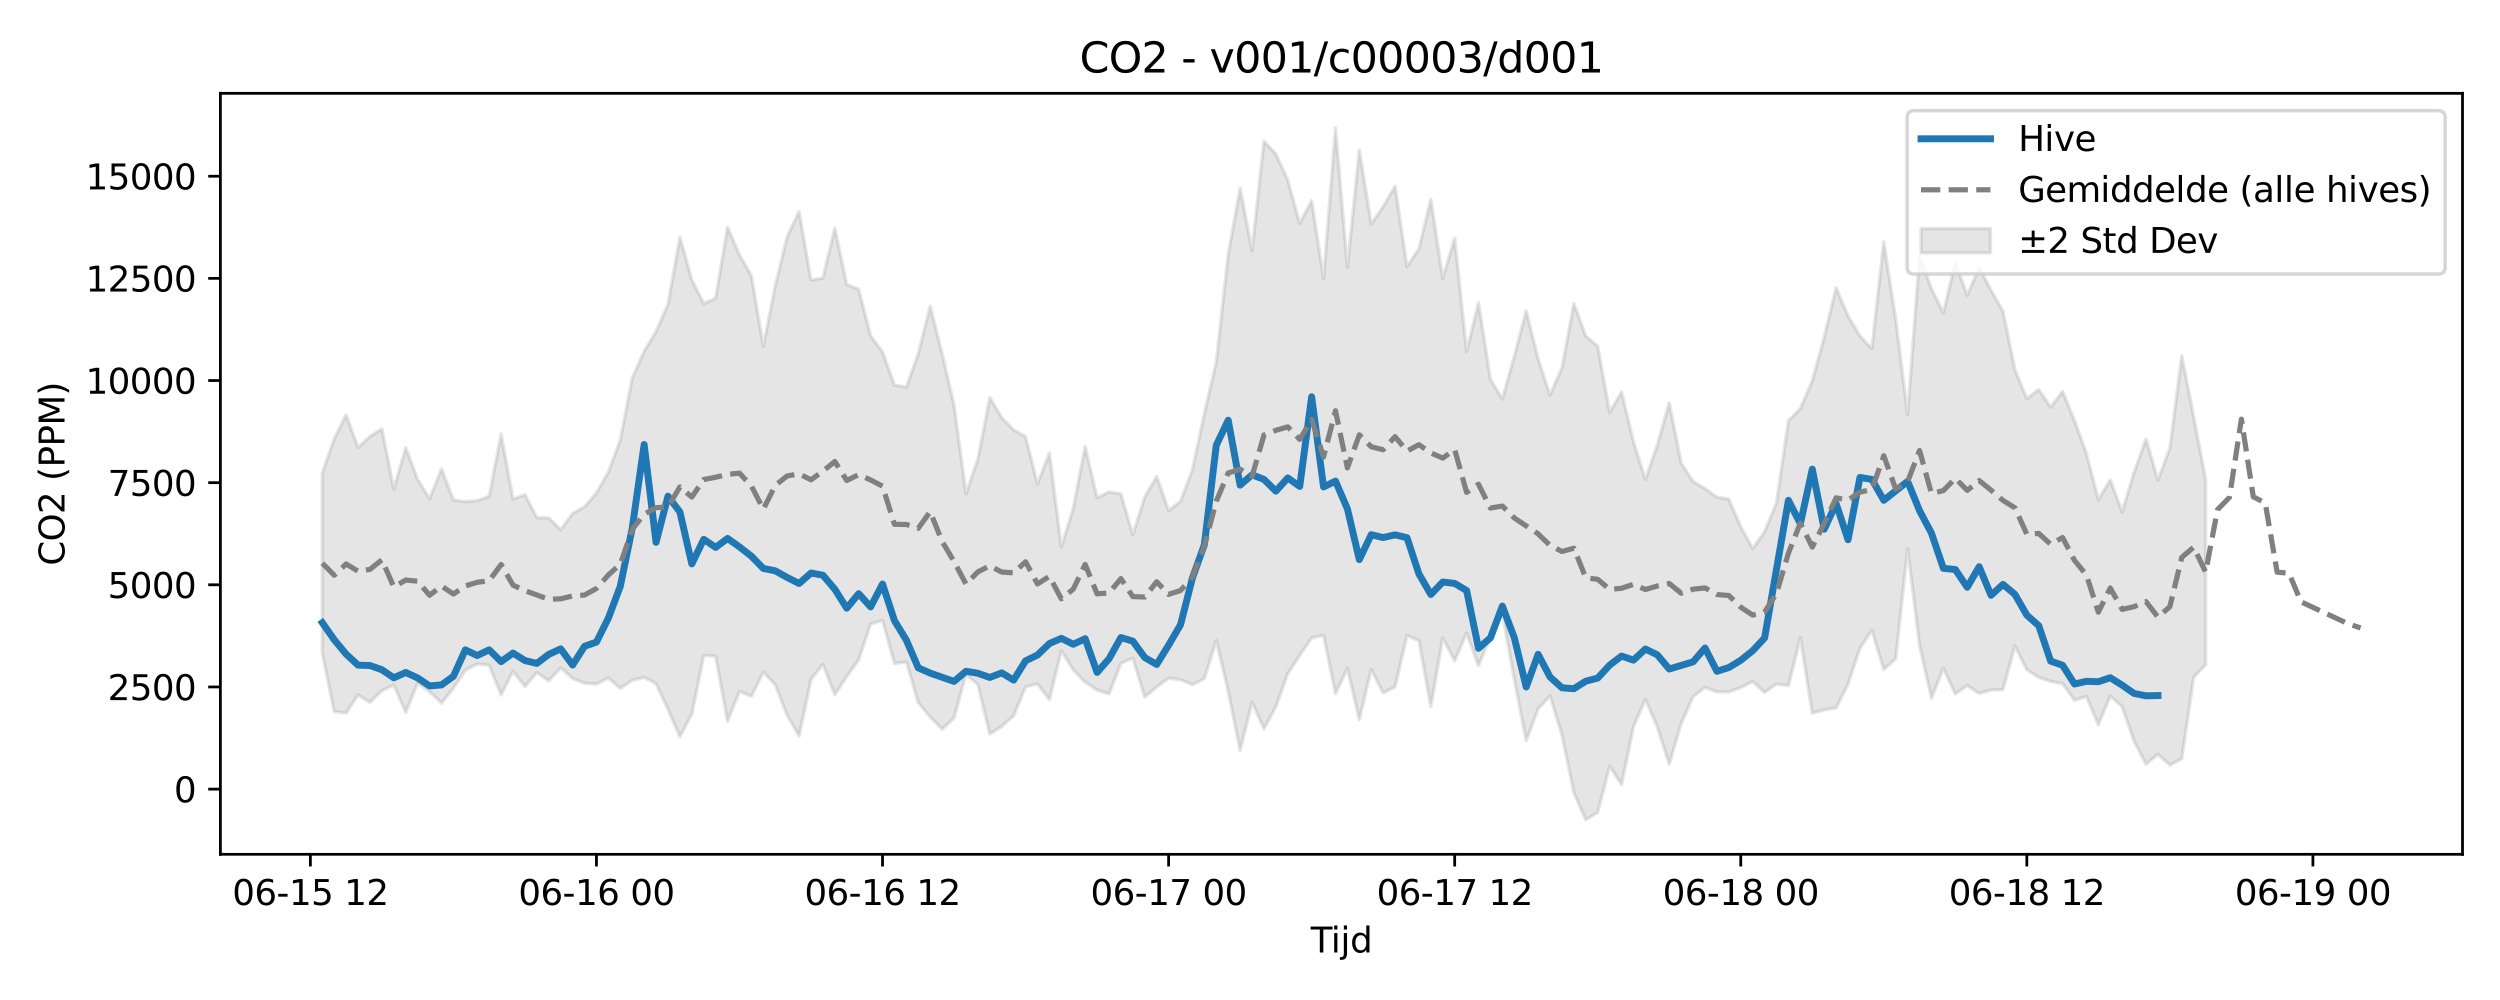 <?xml version="1.0" encoding="utf-8" standalone="no"?>
<!DOCTYPE svg PUBLIC "-//W3C//DTD SVG 1.1//EN"
  "http://www.w3.org/Graphics/SVG/1.1/DTD/svg11.dtd">
<svg xmlns:xlink="http://www.w3.org/1999/xlink" width="720pt" height="288pt" viewBox="0 0 720 288" xmlns="http://www.w3.org/2000/svg" version="1.1">
 <defs>
  <style type="text/css">*{stroke-linejoin: round; stroke-linecap: butt}</style>
 </defs>
 <g id="figure_1">
  <g id="patch_1">
   <path d="M 0 288 
L 720 288 
L 720 0 
L 0 0 
z
" style="fill: #ffffff"/>
  </g>
  <g id="axes_1">
   <g id="patch_2">
    <path d="M 63.47 246.04 
L 709.2 246.04 
L 709.2 26.88 
L 63.47 26.88 
z
" style="fill: #ffffff"/>
   </g>
   <g id="FillBetweenPolyCollection_1">
    <defs>
     <path id="m14654b1c32" d="M 92.821 -151.718 
L 92.821 -99.888 
L 96.254 -83.065 
L 99.687 -82.637 
L 103.12 -87.908 
L 106.553 -85.699 
L 109.986 -89.09 
L 113.419 -90.741 
L 116.852 -82.831 
L 120.285 -91.264 
L 123.718 -88.813 
L 127.15 -85.507 
L 130.583 -89.812 
L 134.016 -94.982 
L 137.449 -96.773 
L 140.882 -96.433 
L 144.315 -87.86 
L 147.748 -94.683 
L 151.181 -90.273 
L 154.614 -94.298 
L 158.047 -91.931 
L 161.48 -95.653 
L 164.912 -92.588 
L 168.345 -91.252 
L 171.778 -90.974 
L 175.211 -92.769 
L 178.644 -89.728 
L 182.077 -92.045 
L 185.51 -92.929 
L 188.943 -91.09 
L 192.376 -83.692 
L 195.809 -75.841 
L 199.242 -82.294 
L 202.674 -99.248 
L 206.107 -98.986 
L 209.54 -80.231 
L 212.973 -88.872 
L 216.406 -87.487 
L 219.839 -94.462 
L 223.272 -90.772 
L 226.705 -82.03 
L 230.138 -75.996 
L 233.571 -92.294 
L 237.004 -96.679 
L 240.436 -87.904 
L 243.869 -93.193 
L 247.302 -97.949 
L 250.735 -108.26 
L 254.168 -109.33 
L 257.601 -96.907 
L 261.034 -97.364 
L 264.467 -85.61 
L 267.9 -81.491 
L 271.333 -78.003 
L 274.765 -81.235 
L 278.198 -93.748 
L 281.631 -90.847 
L 285.064 -76.599 
L 288.497 -78.797 
L 291.93 -81.87 
L 295.363 -90.186 
L 298.796 -91.031 
L 302.229 -86.523 
L 305.662 -100.596 
L 309.095 -95.082 
L 312.527 -91.533 
L 315.96 -89.292 
L 319.393 -88.133 
L 322.826 -96.958 
L 326.259 -98.433 
L 329.692 -87.259 
L 333.125 -90.128 
L 336.558 -92.692 
L 339.991 -92.237 
L 343.424 -90.806 
L 346.857 -92.559 
L 350.289 -103.541 
L 353.722 -88.955 
L 357.155 -71.867 
L 360.588 -85.789 
L 364.021 -78.111 
L 367.454 -84.49 
L 370.887 -94.019 
L 374.32 -99.255 
L 377.753 -104.278 
L 381.186 -105.033 
L 384.619 -88.251 
L 388.051 -95.478 
L 391.484 -80.747 
L 394.917 -95.173 
L 398.35 -88.453 
L 401.783 -90.165 
L 405.216 -104.948 
L 408.649 -103.538 
L 412.082 -84.512 
L 415.515 -104.287 
L 418.948 -97.677 
L 422.381 -105.677 
L 425.813 -96.287 
L 429.246 -104.602 
L 432.679 -111.441 
L 436.112 -92.36 
L 439.545 -74.701 
L 442.978 -83.842 
L 446.411 -87.638 
L 449.844 -76.311 
L 453.277 -59.678 
L 456.71 -51.922 
L 460.143 -54.014 
L 463.575 -67.315 
L 467.008 -62.048 
L 470.441 -78.7 
L 473.874 -86.515 
L 477.307 -78.659 
L 480.74 -67.883 
L 484.173 -79.615 
L 487.606 -87.335 
L 491.039 -90.056 
L 494.472 -88.754 
L 497.905 -88.716 
L 501.337 -89.971 
L 504.77 -91.707 
L 508.203 -88.581 
L 511.636 -90.988 
L 515.069 -90.531 
L 518.502 -104.397 
L 521.935 -82.585 
L 525.368 -83.553 
L 528.801 -84.113 
L 532.234 -90.934 
L 535.666 -101.319 
L 539.099 -106.487 
L 542.532 -95.16 
L 545.965 -98.272 
L 549.398 -129.984 
L 552.831 -102.164 
L 556.264 -86.874 
L 559.697 -95.538 
L 563.13 -88.109 
L 566.563 -90.588 
L 569.996 -88.28 
L 573.428 -89.252 
L 576.861 -89.404 
L 580.294 -101.974 
L 583.727 -95.098 
L 587.16 -92.926 
L 590.593 -91.738 
L 594.026 -91.147 
L 597.459 -86.308 
L 600.892 -87.435 
L 604.325 -79.264 
L 607.758 -87.505 
L 611.19 -84.459 
L 614.623 -74.521 
L 618.056 -67.916 
L 621.489 -70.784 
L 624.922 -67.639 
L 628.355 -69.461 
L 631.788 -92.941 
L 635.221 -96.496 
L 635.221 -149.941 
L 635.221 -149.941 
L 631.788 -167.905 
L 628.355 -185.513 
L 624.922 -158.944 
L 621.489 -149.718 
L 618.056 -161.545 
L 614.623 -152.038 
L 611.19 -140.546 
L 607.758 -149.785 
L 604.325 -144.102 
L 600.892 -157.367 
L 597.459 -166.883 
L 594.026 -175.236 
L 590.593 -170.736 
L 587.16 -175.809 
L 583.727 -173.223 
L 580.294 -181.519 
L 576.861 -198.357 
L 573.428 -204.398 
L 569.996 -210.926 
L 566.563 -202.947 
L 563.13 -212.403 
L 559.697 -197.886 
L 556.264 -204.842 
L 552.831 -214.327 
L 549.398 -168.585 
L 545.965 -196.016 
L 542.532 -218.324 
L 539.099 -187.603 
L 535.666 -191.214 
L 532.234 -196.988 
L 528.801 -205.133 
L 525.368 -190.911 
L 521.935 -178.279 
L 518.502 -170.317 
L 515.069 -166.841 
L 511.636 -143.215 
L 508.203 -134.862 
L 504.77 -130.009 
L 501.337 -136.282 
L 497.905 -144.255 
L 494.472 -144.804 
L 491.039 -147.289 
L 487.606 -149.307 
L 484.173 -154.703 
L 480.74 -172.025 
L 477.307 -159.82 
L 473.874 -149.925 
L 470.441 -160.752 
L 467.008 -175.108 
L 463.575 -169.208 
L 460.143 -188.282 
L 456.71 -191.238 
L 453.277 -200.551 
L 449.844 -182.044 
L 446.411 -174.21 
L 442.978 -184.656 
L 439.545 -198.454 
L 436.112 -185.296 
L 432.679 -173.066 
L 429.246 -178.763 
L 425.813 -200.795 
L 422.381 -186.725 
L 418.948 -219.378 
L 415.515 -207.84 
L 412.082 -230.607 
L 408.649 -216.335 
L 405.216 -211.21 
L 401.783 -234.317 
L 398.35 -228.5 
L 394.917 -223.492 
L 391.484 -244.797 
L 388.051 -211.033 
L 384.619 -251.158 
L 381.186 -207.778 
L 377.753 -230.217 
L 374.32 -223.653 
L 370.887 -236.111 
L 367.454 -243.661 
L 364.021 -247.303 
L 360.588 -215.784 
L 357.155 -233.848 
L 353.722 -214.588 
L 350.289 -183.722 
L 346.857 -168.912 
L 343.424 -152.733 
L 339.991 -143.623 
L 336.558 -140.958 
L 333.125 -150.794 
L 329.692 -144.875 
L 326.259 -133.903 
L 322.826 -145.765 
L 319.393 -146.338 
L 315.96 -144.653 
L 312.527 -159.348 
L 309.095 -141.578 
L 305.662 -130.476 
L 302.229 -157.502 
L 298.796 -148.621 
L 295.363 -162.206 
L 291.93 -164.168 
L 288.497 -167.701 
L 285.064 -173.534 
L 281.631 -155.752 
L 278.198 -145.822 
L 274.765 -171.355 
L 271.333 -186.111 
L 267.9 -199.82 
L 264.467 -186.107 
L 261.034 -176.524 
L 257.601 -177.094 
L 254.168 -186.645 
L 250.735 -191.283 
L 247.302 -204.688 
L 243.869 -206.029 
L 240.436 -222.277 
L 237.004 -207.944 
L 233.571 -207.343 
L 230.138 -227.054 
L 226.705 -219.834 
L 223.272 -205.634 
L 219.839 -188.245 
L 216.406 -208.559 
L 212.973 -214.603 
L 209.54 -222.528 
L 206.107 -202.128 
L 202.674 -200.543 
L 199.242 -207.406 
L 195.809 -219.694 
L 192.376 -200.307 
L 188.943 -192.493 
L 185.51 -186.859 
L 182.077 -179.071 
L 178.644 -161.275 
L 175.211 -152.058 
L 171.778 -146.067 
L 168.345 -142.004 
L 164.912 -140.145 
L 161.48 -135.444 
L 158.047 -138.837 
L 154.614 -138.908 
L 151.181 -145.512 
L 147.748 -144.286 
L 144.315 -162.984 
L 140.882 -145.031 
L 137.449 -143.834 
L 134.016 -143.523 
L 130.583 -144.022 
L 127.15 -152.952 
L 123.718 -144.289 
L 120.285 -149.964 
L 116.852 -159.065 
L 113.419 -147.157 
L 109.986 -164.458 
L 106.553 -162.324 
L 103.12 -159.066 
L 99.687 -168.515 
L 96.254 -161.606 
L 92.821 -151.718 
z
" style="stroke: #808080; stroke-opacity: 0.2"/>
    </defs>
    <g clip-path="url(#p963bcc4179)">
     <use xlink:href="#m14654b1c32" x="0" y="288" style="fill: #808080; fill-opacity: 0.2; stroke: #808080; stroke-opacity: 0.2"/>
    </g>
   </g>
   <g id="matplotlib.axis_1">
    <g id="xtick_1">
     <g id="line2d_1">
      <defs>
       <path id="m2a17b79451" d="M 0 0 
L 0 3.5 
" style="stroke: #000000; stroke-width: 0.8"/>
      </defs>
      <g>
       <use xlink:href="#m2a17b79451" x="89.388" y="246.04" style="stroke: #000000; stroke-width: 0.8"/>
      </g>
     </g>
     <g id="text_1">
      <!-- 06-15 12 -->
      <g transform="translate(66.908 260.638) scale(0.1 -0.1)">
       <defs>
        <path id="DejaVuSans-30" d="M 2034 4250 
Q 1547 4250 1301 3770 
Q 1056 3291 1056 2328 
Q 1056 1369 1301 889 
Q 1547 409 2034 409 
Q 2525 409 2770 889 
Q 3016 1369 3016 2328 
Q 3016 3291 2770 3770 
Q 2525 4250 2034 4250 
z
M 2034 4750 
Q 2819 4750 3233 4129 
Q 3647 3509 3647 2328 
Q 3647 1150 3233 529 
Q 2819 -91 2034 -91 
Q 1250 -91 836 529 
Q 422 1150 422 2328 
Q 422 3509 836 4129 
Q 1250 4750 2034 4750 
z
" transform="scale(0.016)"/>
        <path id="DejaVuSans-36" d="M 2113 2584 
Q 1688 2584 1439 2293 
Q 1191 2003 1191 1497 
Q 1191 994 1439 701 
Q 1688 409 2113 409 
Q 2538 409 2786 701 
Q 3034 994 3034 1497 
Q 3034 2003 2786 2293 
Q 2538 2584 2113 2584 
z
M 3366 4563 
L 3366 3988 
Q 3128 4100 2886 4159 
Q 2644 4219 2406 4219 
Q 1781 4219 1451 3797 
Q 1122 3375 1075 2522 
Q 1259 2794 1537 2939 
Q 1816 3084 2150 3084 
Q 2853 3084 3261 2657 
Q 3669 2231 3669 1497 
Q 3669 778 3244 343 
Q 2819 -91 2113 -91 
Q 1303 -91 875 529 
Q 447 1150 447 2328 
Q 447 3434 972 4092 
Q 1497 4750 2381 4750 
Q 2619 4750 2861 4703 
Q 3103 4656 3366 4563 
z
" transform="scale(0.016)"/>
        <path id="DejaVuSans-2d" d="M 313 2009 
L 1997 2009 
L 1997 1497 
L 313 1497 
L 313 2009 
z
" transform="scale(0.016)"/>
        <path id="DejaVuSans-31" d="M 794 531 
L 1825 531 
L 1825 4091 
L 703 3866 
L 703 4441 
L 1819 4666 
L 2450 4666 
L 2450 531 
L 3481 531 
L 3481 0 
L 794 0 
L 794 531 
z
" transform="scale(0.016)"/>
        <path id="DejaVuSans-35" d="M 691 4666 
L 3169 4666 
L 3169 4134 
L 1269 4134 
L 1269 2991 
Q 1406 3038 1543 3061 
Q 1681 3084 1819 3084 
Q 2600 3084 3056 2656 
Q 3513 2228 3513 1497 
Q 3513 744 3044 326 
Q 2575 -91 1722 -91 
Q 1428 -91 1123 -41 
Q 819 9 494 109 
L 494 744 
Q 775 591 1075 516 
Q 1375 441 1709 441 
Q 2250 441 2565 725 
Q 2881 1009 2881 1497 
Q 2881 1984 2565 2268 
Q 2250 2553 1709 2553 
Q 1456 2553 1204 2497 
Q 953 2441 691 2322 
L 691 4666 
z
" transform="scale(0.016)"/>
        <path id="DejaVuSans-20" transform="scale(0.016)"/>
        <path id="DejaVuSans-32" d="M 1228 531 
L 3431 531 
L 3431 0 
L 469 0 
L 469 531 
Q 828 903 1448 1529 
Q 2069 2156 2228 2338 
Q 2531 2678 2651 2914 
Q 2772 3150 2772 3378 
Q 2772 3750 2511 3984 
Q 2250 4219 1831 4219 
Q 1534 4219 1204 4116 
Q 875 4013 500 3803 
L 500 4441 
Q 881 4594 1212 4672 
Q 1544 4750 1819 4750 
Q 2544 4750 2975 4387 
Q 3406 4025 3406 3419 
Q 3406 3131 3298 2873 
Q 3191 2616 2906 2266 
Q 2828 2175 2409 1742 
Q 1991 1309 1228 531 
z
" transform="scale(0.016)"/>
       </defs>
       <use xlink:href="#DejaVuSans-30"/>
       <use xlink:href="#DejaVuSans-36" transform="translate(63.623 0)"/>
       <use xlink:href="#DejaVuSans-2d" transform="translate(127.246 0)"/>
       <use xlink:href="#DejaVuSans-31" transform="translate(163.33 0)"/>
       <use xlink:href="#DejaVuSans-35" transform="translate(226.953 0)"/>
       <use xlink:href="#DejaVuSans-20" transform="translate(290.576 0)"/>
       <use xlink:href="#DejaVuSans-31" transform="translate(322.363 0)"/>
       <use xlink:href="#DejaVuSans-32" transform="translate(385.986 0)"/>
      </g>
     </g>
    </g>
    <g id="xtick_2">
     <g id="line2d_2">
      <g>
       <use xlink:href="#m2a17b79451" x="171.778" y="246.04" style="stroke: #000000; stroke-width: 0.8"/>
      </g>
     </g>
     <g id="text_2">
      <!-- 06-16 00 -->
      <g transform="translate(149.298 260.638) scale(0.1 -0.1)">
       <use xlink:href="#DejaVuSans-30"/>
       <use xlink:href="#DejaVuSans-36" transform="translate(63.623 0)"/>
       <use xlink:href="#DejaVuSans-2d" transform="translate(127.246 0)"/>
       <use xlink:href="#DejaVuSans-31" transform="translate(163.33 0)"/>
       <use xlink:href="#DejaVuSans-36" transform="translate(226.953 0)"/>
       <use xlink:href="#DejaVuSans-20" transform="translate(290.576 0)"/>
       <use xlink:href="#DejaVuSans-30" transform="translate(322.363 0)"/>
       <use xlink:href="#DejaVuSans-30" transform="translate(385.986 0)"/>
      </g>
     </g>
    </g>
    <g id="xtick_3">
     <g id="line2d_3">
      <g>
       <use xlink:href="#m2a17b79451" x="254.168" y="246.04" style="stroke: #000000; stroke-width: 0.8"/>
      </g>
     </g>
     <g id="text_3">
      <!-- 06-16 12 -->
      <g transform="translate(231.688 260.638) scale(0.1 -0.1)">
       <use xlink:href="#DejaVuSans-30"/>
       <use xlink:href="#DejaVuSans-36" transform="translate(63.623 0)"/>
       <use xlink:href="#DejaVuSans-2d" transform="translate(127.246 0)"/>
       <use xlink:href="#DejaVuSans-31" transform="translate(163.33 0)"/>
       <use xlink:href="#DejaVuSans-36" transform="translate(226.953 0)"/>
       <use xlink:href="#DejaVuSans-20" transform="translate(290.576 0)"/>
       <use xlink:href="#DejaVuSans-31" transform="translate(322.363 0)"/>
       <use xlink:href="#DejaVuSans-32" transform="translate(385.986 0)"/>
      </g>
     </g>
    </g>
    <g id="xtick_4">
     <g id="line2d_4">
      <g>
       <use xlink:href="#m2a17b79451" x="336.558" y="246.04" style="stroke: #000000; stroke-width: 0.8"/>
      </g>
     </g>
     <g id="text_4">
      <!-- 06-17 00 -->
      <g transform="translate(314.077 260.638) scale(0.1 -0.1)">
       <defs>
        <path id="DejaVuSans-37" d="M 525 4666 
L 3525 4666 
L 3525 4397 
L 1831 0 
L 1172 0 
L 2766 4134 
L 525 4134 
L 525 4666 
z
" transform="scale(0.016)"/>
       </defs>
       <use xlink:href="#DejaVuSans-30"/>
       <use xlink:href="#DejaVuSans-36" transform="translate(63.623 0)"/>
       <use xlink:href="#DejaVuSans-2d" transform="translate(127.246 0)"/>
       <use xlink:href="#DejaVuSans-31" transform="translate(163.33 0)"/>
       <use xlink:href="#DejaVuSans-37" transform="translate(226.953 0)"/>
       <use xlink:href="#DejaVuSans-20" transform="translate(290.576 0)"/>
       <use xlink:href="#DejaVuSans-30" transform="translate(322.363 0)"/>
       <use xlink:href="#DejaVuSans-30" transform="translate(385.986 0)"/>
      </g>
     </g>
    </g>
    <g id="xtick_5">
     <g id="line2d_5">
      <g>
       <use xlink:href="#m2a17b79451" x="418.948" y="246.04" style="stroke: #000000; stroke-width: 0.8"/>
      </g>
     </g>
     <g id="text_5">
      <!-- 06-17 12 -->
      <g transform="translate(396.467 260.638) scale(0.1 -0.1)">
       <use xlink:href="#DejaVuSans-30"/>
       <use xlink:href="#DejaVuSans-36" transform="translate(63.623 0)"/>
       <use xlink:href="#DejaVuSans-2d" transform="translate(127.246 0)"/>
       <use xlink:href="#DejaVuSans-31" transform="translate(163.33 0)"/>
       <use xlink:href="#DejaVuSans-37" transform="translate(226.953 0)"/>
       <use xlink:href="#DejaVuSans-20" transform="translate(290.576 0)"/>
       <use xlink:href="#DejaVuSans-31" transform="translate(322.363 0)"/>
       <use xlink:href="#DejaVuSans-32" transform="translate(385.986 0)"/>
      </g>
     </g>
    </g>
    <g id="xtick_6">
     <g id="line2d_6">
      <g>
       <use xlink:href="#m2a17b79451" x="501.337" y="246.04" style="stroke: #000000; stroke-width: 0.8"/>
      </g>
     </g>
     <g id="text_6">
      <!-- 06-18 00 -->
      <g transform="translate(478.857 260.638) scale(0.1 -0.1)">
       <defs>
        <path id="DejaVuSans-38" d="M 2034 2216 
Q 1584 2216 1326 1975 
Q 1069 1734 1069 1313 
Q 1069 891 1326 650 
Q 1584 409 2034 409 
Q 2484 409 2743 651 
Q 3003 894 3003 1313 
Q 3003 1734 2745 1975 
Q 2488 2216 2034 2216 
z
M 1403 2484 
Q 997 2584 770 2862 
Q 544 3141 544 3541 
Q 544 4100 942 4425 
Q 1341 4750 2034 4750 
Q 2731 4750 3128 4425 
Q 3525 4100 3525 3541 
Q 3525 3141 3298 2862 
Q 3072 2584 2669 2484 
Q 3125 2378 3379 2068 
Q 3634 1759 3634 1313 
Q 3634 634 3220 271 
Q 2806 -91 2034 -91 
Q 1263 -91 848 271 
Q 434 634 434 1313 
Q 434 1759 690 2068 
Q 947 2378 1403 2484 
z
M 1172 3481 
Q 1172 3119 1398 2916 
Q 1625 2713 2034 2713 
Q 2441 2713 2670 2916 
Q 2900 3119 2900 3481 
Q 2900 3844 2670 4047 
Q 2441 4250 2034 4250 
Q 1625 4250 1398 4047 
Q 1172 3844 1172 3481 
z
" transform="scale(0.016)"/>
       </defs>
       <use xlink:href="#DejaVuSans-30"/>
       <use xlink:href="#DejaVuSans-36" transform="translate(63.623 0)"/>
       <use xlink:href="#DejaVuSans-2d" transform="translate(127.246 0)"/>
       <use xlink:href="#DejaVuSans-31" transform="translate(163.33 0)"/>
       <use xlink:href="#DejaVuSans-38" transform="translate(226.953 0)"/>
       <use xlink:href="#DejaVuSans-20" transform="translate(290.576 0)"/>
       <use xlink:href="#DejaVuSans-30" transform="translate(322.363 0)"/>
       <use xlink:href="#DejaVuSans-30" transform="translate(385.986 0)"/>
      </g>
     </g>
    </g>
    <g id="xtick_7">
     <g id="line2d_7">
      <g>
       <use xlink:href="#m2a17b79451" x="583.727" y="246.04" style="stroke: #000000; stroke-width: 0.8"/>
      </g>
     </g>
     <g id="text_7">
      <!-- 06-18 12 -->
      <g transform="translate(561.247 260.638) scale(0.1 -0.1)">
       <use xlink:href="#DejaVuSans-30"/>
       <use xlink:href="#DejaVuSans-36" transform="translate(63.623 0)"/>
       <use xlink:href="#DejaVuSans-2d" transform="translate(127.246 0)"/>
       <use xlink:href="#DejaVuSans-31" transform="translate(163.33 0)"/>
       <use xlink:href="#DejaVuSans-38" transform="translate(226.953 0)"/>
       <use xlink:href="#DejaVuSans-20" transform="translate(290.576 0)"/>
       <use xlink:href="#DejaVuSans-31" transform="translate(322.363 0)"/>
       <use xlink:href="#DejaVuSans-32" transform="translate(385.986 0)"/>
      </g>
     </g>
    </g>
    <g id="xtick_8">
     <g id="line2d_8">
      <g>
       <use xlink:href="#m2a17b79451" x="666.117" y="246.04" style="stroke: #000000; stroke-width: 0.8"/>
      </g>
     </g>
     <g id="text_8">
      <!-- 06-19 00 -->
      <g transform="translate(643.637 260.638) scale(0.1 -0.1)">
       <defs>
        <path id="DejaVuSans-39" d="M 703 97 
L 703 672 
Q 941 559 1184 500 
Q 1428 441 1663 441 
Q 2288 441 2617 861 
Q 2947 1281 2994 2138 
Q 2813 1869 2534 1725 
Q 2256 1581 1919 1581 
Q 1219 1581 811 2004 
Q 403 2428 403 3163 
Q 403 3881 828 4315 
Q 1253 4750 1959 4750 
Q 2769 4750 3195 4129 
Q 3622 3509 3622 2328 
Q 3622 1225 3098 567 
Q 2575 -91 1691 -91 
Q 1453 -91 1209 -44 
Q 966 3 703 97 
z
M 1959 2075 
Q 2384 2075 2632 2365 
Q 2881 2656 2881 3163 
Q 2881 3666 2632 3958 
Q 2384 4250 1959 4250 
Q 1534 4250 1286 3958 
Q 1038 3666 1038 3163 
Q 1038 2656 1286 2365 
Q 1534 2075 1959 2075 
z
" transform="scale(0.016)"/>
       </defs>
       <use xlink:href="#DejaVuSans-30"/>
       <use xlink:href="#DejaVuSans-36" transform="translate(63.623 0)"/>
       <use xlink:href="#DejaVuSans-2d" transform="translate(127.246 0)"/>
       <use xlink:href="#DejaVuSans-31" transform="translate(163.33 0)"/>
       <use xlink:href="#DejaVuSans-39" transform="translate(226.953 0)"/>
       <use xlink:href="#DejaVuSans-20" transform="translate(290.576 0)"/>
       <use xlink:href="#DejaVuSans-30" transform="translate(322.363 0)"/>
       <use xlink:href="#DejaVuSans-30" transform="translate(385.986 0)"/>
      </g>
     </g>
    </g>
    <g id="text_9">
     <!-- Tijd -->
     <g transform="translate(377.485 274.317) scale(0.1 -0.1)">
      <defs>
       <path id="DejaVuSans-54" d="M -19 4666 
L 3928 4666 
L 3928 4134 
L 2272 4134 
L 2272 0 
L 1638 0 
L 1638 4134 
L -19 4134 
L -19 4666 
z
" transform="scale(0.016)"/>
       <path id="DejaVuSans-69" d="M 603 3500 
L 1178 3500 
L 1178 0 
L 603 0 
L 603 3500 
z
M 603 4863 
L 1178 4863 
L 1178 4134 
L 603 4134 
L 603 4863 
z
" transform="scale(0.016)"/>
       <path id="DejaVuSans-6a" d="M 603 3500 
L 1178 3500 
L 1178 -63 
Q 1178 -731 923 -1031 
Q 669 -1331 103 -1331 
L -116 -1331 
L -116 -844 
L 38 -844 
Q 366 -844 484 -692 
Q 603 -541 603 -63 
L 603 3500 
z
M 603 4863 
L 1178 4863 
L 1178 4134 
L 603 4134 
L 603 4863 
z
" transform="scale(0.016)"/>
       <path id="DejaVuSans-64" d="M 2906 2969 
L 2906 4863 
L 3481 4863 
L 3481 0 
L 2906 0 
L 2906 525 
Q 2725 213 2448 61 
Q 2172 -91 1784 -91 
Q 1150 -91 751 415 
Q 353 922 353 1747 
Q 353 2572 751 3078 
Q 1150 3584 1784 3584 
Q 2172 3584 2448 3432 
Q 2725 3281 2906 2969 
z
M 947 1747 
Q 947 1113 1208 752 
Q 1469 391 1925 391 
Q 2381 391 2643 752 
Q 2906 1113 2906 1747 
Q 2906 2381 2643 2742 
Q 2381 3103 1925 3103 
Q 1469 3103 1208 2742 
Q 947 2381 947 1747 
z
" transform="scale(0.016)"/>
      </defs>
      <use xlink:href="#DejaVuSans-54"/>
      <use xlink:href="#DejaVuSans-69" transform="translate(57.959 0)"/>
      <use xlink:href="#DejaVuSans-6a" transform="translate(85.742 0)"/>
      <use xlink:href="#DejaVuSans-64" transform="translate(113.525 0)"/>
     </g>
    </g>
   </g>
   <g id="matplotlib.axis_2">
    <g id="ytick_1">
     <g id="line2d_9">
      <defs>
       <path id="maf2f4fb7ac" d="M 0 0 
L -3.5 0 
" style="stroke: #000000; stroke-width: 0.8"/>
      </defs>
      <g>
       <use xlink:href="#maf2f4fb7ac" x="63.47" y="227.265" style="stroke: #000000; stroke-width: 0.8"/>
      </g>
     </g>
     <g id="text_10">
      <!-- 0 -->
      <g transform="translate(50.108 231.064) scale(0.1 -0.1)">
       <use xlink:href="#DejaVuSans-30"/>
      </g>
     </g>
    </g>
    <g id="ytick_2">
     <g id="line2d_10">
      <g>
       <use xlink:href="#maf2f4fb7ac" x="63.47" y="197.846" style="stroke: #000000; stroke-width: 0.8"/>
      </g>
     </g>
     <g id="text_11">
      <!-- 2500 -->
      <g transform="translate(31.02 201.646) scale(0.1 -0.1)">
       <use xlink:href="#DejaVuSans-32"/>
       <use xlink:href="#DejaVuSans-35" transform="translate(63.623 0)"/>
       <use xlink:href="#DejaVuSans-30" transform="translate(127.246 0)"/>
       <use xlink:href="#DejaVuSans-30" transform="translate(190.869 0)"/>
      </g>
     </g>
    </g>
    <g id="ytick_3">
     <g id="line2d_11">
      <g>
       <use xlink:href="#maf2f4fb7ac" x="63.47" y="168.428" style="stroke: #000000; stroke-width: 0.8"/>
      </g>
     </g>
     <g id="text_12">
      <!-- 5000 -->
      <g transform="translate(31.02 172.227) scale(0.1 -0.1)">
       <use xlink:href="#DejaVuSans-35"/>
       <use xlink:href="#DejaVuSans-30" transform="translate(63.623 0)"/>
       <use xlink:href="#DejaVuSans-30" transform="translate(127.246 0)"/>
       <use xlink:href="#DejaVuSans-30" transform="translate(190.869 0)"/>
      </g>
     </g>
    </g>
    <g id="ytick_4">
     <g id="line2d_12">
      <g>
       <use xlink:href="#maf2f4fb7ac" x="63.47" y="139.009" style="stroke: #000000; stroke-width: 0.8"/>
      </g>
     </g>
     <g id="text_13">
      <!-- 7500 -->
      <g transform="translate(31.02 142.809) scale(0.1 -0.1)">
       <use xlink:href="#DejaVuSans-37"/>
       <use xlink:href="#DejaVuSans-35" transform="translate(63.623 0)"/>
       <use xlink:href="#DejaVuSans-30" transform="translate(127.246 0)"/>
       <use xlink:href="#DejaVuSans-30" transform="translate(190.869 0)"/>
      </g>
     </g>
    </g>
    <g id="ytick_5">
     <g id="line2d_13">
      <g>
       <use xlink:href="#maf2f4fb7ac" x="63.47" y="109.591" style="stroke: #000000; stroke-width: 0.8"/>
      </g>
     </g>
     <g id="text_14">
      <!-- 10000 -->
      <g transform="translate(24.657 113.39) scale(0.1 -0.1)">
       <use xlink:href="#DejaVuSans-31"/>
       <use xlink:href="#DejaVuSans-30" transform="translate(63.623 0)"/>
       <use xlink:href="#DejaVuSans-30" transform="translate(127.246 0)"/>
       <use xlink:href="#DejaVuSans-30" transform="translate(190.869 0)"/>
       <use xlink:href="#DejaVuSans-30" transform="translate(254.492 0)"/>
      </g>
     </g>
    </g>
    <g id="ytick_6">
     <g id="line2d_14">
      <g>
       <use xlink:href="#maf2f4fb7ac" x="63.47" y="80.172" style="stroke: #000000; stroke-width: 0.8"/>
      </g>
     </g>
     <g id="text_15">
      <!-- 12500 -->
      <g transform="translate(24.657 83.971) scale(0.1 -0.1)">
       <use xlink:href="#DejaVuSans-31"/>
       <use xlink:href="#DejaVuSans-32" transform="translate(63.623 0)"/>
       <use xlink:href="#DejaVuSans-35" transform="translate(127.246 0)"/>
       <use xlink:href="#DejaVuSans-30" transform="translate(190.869 0)"/>
       <use xlink:href="#DejaVuSans-30" transform="translate(254.492 0)"/>
      </g>
     </g>
    </g>
    <g id="ytick_7">
     <g id="line2d_15">
      <g>
       <use xlink:href="#maf2f4fb7ac" x="63.47" y="50.754" style="stroke: #000000; stroke-width: 0.8"/>
      </g>
     </g>
     <g id="text_16">
      <!-- 15000 -->
      <g transform="translate(24.657 54.553) scale(0.1 -0.1)">
       <use xlink:href="#DejaVuSans-31"/>
       <use xlink:href="#DejaVuSans-35" transform="translate(63.623 0)"/>
       <use xlink:href="#DejaVuSans-30" transform="translate(127.246 0)"/>
       <use xlink:href="#DejaVuSans-30" transform="translate(190.869 0)"/>
       <use xlink:href="#DejaVuSans-30" transform="translate(254.492 0)"/>
      </g>
     </g>
    </g>
    <g id="text_17">
     <!-- CO2 (PPM) -->
     <g transform="translate(18.578 162.903) rotate(-90) scale(0.1 -0.1)">
      <defs>
       <path id="DejaVuSans-43" d="M 4122 4306 
L 4122 3641 
Q 3803 3938 3442 4084 
Q 3081 4231 2675 4231 
Q 1875 4231 1450 3742 
Q 1025 3253 1025 2328 
Q 1025 1406 1450 917 
Q 1875 428 2675 428 
Q 3081 428 3442 575 
Q 3803 722 4122 1019 
L 4122 359 
Q 3791 134 3420 21 
Q 3050 -91 2638 -91 
Q 1578 -91 968 557 
Q 359 1206 359 2328 
Q 359 3453 968 4101 
Q 1578 4750 2638 4750 
Q 3056 4750 3426 4639 
Q 3797 4528 4122 4306 
z
" transform="scale(0.016)"/>
       <path id="DejaVuSans-4f" d="M 2522 4238 
Q 1834 4238 1429 3725 
Q 1025 3213 1025 2328 
Q 1025 1447 1429 934 
Q 1834 422 2522 422 
Q 3209 422 3611 934 
Q 4013 1447 4013 2328 
Q 4013 3213 3611 3725 
Q 3209 4238 2522 4238 
z
M 2522 4750 
Q 3503 4750 4090 4092 
Q 4678 3434 4678 2328 
Q 4678 1225 4090 567 
Q 3503 -91 2522 -91 
Q 1538 -91 948 565 
Q 359 1222 359 2328 
Q 359 3434 948 4092 
Q 1538 4750 2522 4750 
z
" transform="scale(0.016)"/>
       <path id="DejaVuSans-28" d="M 1984 4856 
Q 1566 4138 1362 3434 
Q 1159 2731 1159 2009 
Q 1159 1288 1364 580 
Q 1569 -128 1984 -844 
L 1484 -844 
Q 1016 -109 783 600 
Q 550 1309 550 2009 
Q 550 2706 781 3412 
Q 1013 4119 1484 4856 
L 1984 4856 
z
" transform="scale(0.016)"/>
       <path id="DejaVuSans-50" d="M 1259 4147 
L 1259 2394 
L 2053 2394 
Q 2494 2394 2734 2622 
Q 2975 2850 2975 3272 
Q 2975 3691 2734 3919 
Q 2494 4147 2053 4147 
L 1259 4147 
z
M 628 4666 
L 2053 4666 
Q 2838 4666 3239 4311 
Q 3641 3956 3641 3272 
Q 3641 2581 3239 2228 
Q 2838 1875 2053 1875 
L 1259 1875 
L 1259 0 
L 628 0 
L 628 4666 
z
" transform="scale(0.016)"/>
       <path id="DejaVuSans-4d" d="M 628 4666 
L 1569 4666 
L 2759 1491 
L 3956 4666 
L 4897 4666 
L 4897 0 
L 4281 0 
L 4281 4097 
L 3078 897 
L 2444 897 
L 1241 4097 
L 1241 0 
L 628 0 
L 628 4666 
z
" transform="scale(0.016)"/>
       <path id="DejaVuSans-29" d="M 513 4856 
L 1013 4856 
Q 1481 4119 1714 3412 
Q 1947 2706 1947 2009 
Q 1947 1309 1714 600 
Q 1481 -109 1013 -844 
L 513 -844 
Q 928 -128 1133 580 
Q 1338 1288 1338 2009 
Q 1338 2731 1133 3434 
Q 928 4138 513 4856 
z
" transform="scale(0.016)"/>
      </defs>
      <use xlink:href="#DejaVuSans-43"/>
      <use xlink:href="#DejaVuSans-4f" transform="translate(69.824 0)"/>
      <use xlink:href="#DejaVuSans-32" transform="translate(148.535 0)"/>
      <use xlink:href="#DejaVuSans-20" transform="translate(212.158 0)"/>
      <use xlink:href="#DejaVuSans-28" transform="translate(243.945 0)"/>
      <use xlink:href="#DejaVuSans-50" transform="translate(282.959 0)"/>
      <use xlink:href="#DejaVuSans-50" transform="translate(343.262 0)"/>
      <use xlink:href="#DejaVuSans-4d" transform="translate(403.564 0)"/>
      <use xlink:href="#DejaVuSans-29" transform="translate(489.844 0)"/>
     </g>
    </g>
   </g>
   <g id="line2d_16">
    <path d="M 92.821 179.342 
L 96.254 184.247 
L 99.687 188.389 
L 103.12 191.559 
L 106.553 191.668 
L 109.986 192.884 
L 113.419 195.21 
L 116.852 193.665 
L 120.285 195.254 
L 123.718 197.548 
L 127.15 197.254 
L 130.583 194.771 
L 134.016 187.162 
L 137.449 188.785 
L 140.882 187.154 
L 144.315 190.547 
L 147.748 188.083 
L 151.181 190.241 
L 154.614 191.064 
L 158.047 188.464 
L 161.48 186.875 
L 164.912 191.523 
L 168.345 186.13 
L 171.778 184.914 
L 175.211 178.01 
L 178.644 168.867 
L 182.077 152.138 
L 185.51 128.026 
L 188.943 156.182 
L 192.376 142.908 
L 195.809 147.439 
L 199.242 162.399 
L 202.674 155.335 
L 206.107 157.649 
L 209.54 155.072 
L 212.973 157.508 
L 216.406 160.191 
L 219.839 163.717 
L 223.272 164.392 
L 226.705 166.318 
L 230.138 168.04 
L 233.571 165.027 
L 237.004 165.663 
L 240.436 169.718 
L 243.869 175.163 
L 247.302 170.974 
L 250.735 174.786 
L 254.168 168.204 
L 257.601 178.728 
L 261.034 184.365 
L 264.467 192.339 
L 267.9 193.853 
L 274.765 196.246 
L 278.198 193.336 
L 281.631 193.901 
L 285.064 195.109 
L 288.497 193.783 
L 291.93 195.862 
L 295.363 190.319 
L 298.796 188.652 
L 302.229 185.342 
L 305.662 183.851 
L 309.095 185.546 
L 312.527 183.949 
L 315.96 193.657 
L 319.393 189.727 
L 322.826 183.608 
L 326.259 184.659 
L 329.692 189.374 
L 333.125 191.37 
L 336.558 185.804 
L 339.991 179.929 
L 343.424 166.443 
L 346.857 156.88 
L 350.289 128.238 
L 353.722 121.021 
L 357.155 139.719 
L 360.588 136.738 
L 364.021 138.064 
L 367.454 141.449 
L 370.887 137.64 
L 374.32 140.092 
L 377.753 114.282 
L 381.186 140.241 
L 384.619 138.558 
L 388.051 146.552 
L 391.484 161.175 
L 394.917 153.989 
L 398.35 154.817 
L 401.783 154.028 
L 405.216 154.86 
L 408.649 165.29 
L 412.082 171.213 
L 415.515 167.616 
L 418.948 168.024 
L 422.381 170.067 
L 425.813 186.699 
L 429.246 183.698 
L 432.679 174.563 
L 436.112 183.62 
L 439.545 197.858 
L 442.978 188.448 
L 446.411 194.975 
L 449.844 198.082 
L 453.277 198.352 
L 456.71 196.175 
L 460.143 195.289 
L 463.575 191.559 
L 467.008 188.946 
L 470.441 190.119 
L 473.874 186.918 
L 477.307 188.589 
L 480.74 192.68 
L 487.606 190.617 
L 491.039 186.632 
L 494.472 193.332 
L 497.905 192.249 
L 501.337 190.158 
L 504.77 187.417 
L 508.203 183.733 
L 515.069 144.089 
L 518.502 150.824 
L 521.935 135.114 
L 525.368 152.416 
L 528.801 145.03 
L 532.234 155.444 
L 535.666 137.507 
L 539.099 138.06 
L 542.532 144.089 
L 549.398 138.637 
L 552.831 147.07 
L 556.264 153.554 
L 559.697 163.686 
L 563.13 164.011 
L 566.563 169.126 
L 569.996 163.215 
L 573.428 171.452 
L 576.861 168.302 
L 580.294 171.181 
L 583.727 177.159 
L 587.16 180.199 
L 590.593 190.402 
L 594.026 191.594 
L 597.459 196.995 
L 600.892 196.215 
L 604.325 196.336 
L 607.758 195.183 
L 611.19 197.333 
L 614.623 199.725 
L 618.056 200.396 
L 621.489 200.323 
L 621.489 200.323 
" clip-path="url(#p963bcc4179)" style="fill: none; stroke: #1f77b4; stroke-width: 2; stroke-linecap: square"/>
   </g>
   <g id="line2d_17">
    <path d="M 92.821 162.197 
L 96.254 165.664 
L 99.687 162.424 
L 103.12 164.513 
L 106.553 163.988 
L 109.986 161.226 
L 113.419 169.051 
L 116.852 167.052 
L 120.285 167.386 
L 123.718 171.449 
L 127.15 168.771 
L 130.583 171.083 
L 134.016 168.748 
L 137.449 167.697 
L 140.882 167.268 
L 144.315 162.578 
L 147.748 168.515 
L 151.181 170.108 
L 158.047 172.616 
L 161.48 172.451 
L 164.912 171.634 
L 168.345 171.372 
L 171.778 169.48 
L 175.211 165.587 
L 178.644 162.498 
L 182.077 152.442 
L 185.51 148.106 
L 188.943 146.209 
L 192.376 146 
L 195.809 140.233 
L 199.242 143.15 
L 202.674 138.105 
L 206.107 137.443 
L 209.54 136.621 
L 212.973 136.262 
L 216.406 139.977 
L 219.839 146.646 
L 223.272 139.797 
L 226.705 137.068 
L 230.138 136.475 
L 233.571 138.182 
L 237.004 135.689 
L 240.436 132.909 
L 243.869 138.389 
L 247.302 136.681 
L 250.735 138.229 
L 254.168 140.012 
L 257.601 151 
L 261.034 151.056 
L 264.467 152.141 
L 267.9 147.344 
L 271.333 155.943 
L 274.765 161.705 
L 278.198 168.215 
L 281.631 164.701 
L 285.064 162.933 
L 288.497 164.751 
L 291.93 164.981 
L 295.363 161.804 
L 298.796 168.174 
L 302.229 165.988 
L 305.662 172.464 
L 309.095 169.67 
L 312.527 162.56 
L 315.96 171.027 
L 319.393 170.765 
L 322.826 166.638 
L 326.259 171.832 
L 329.692 171.933 
L 333.125 167.539 
L 336.558 171.175 
L 339.991 170.07 
L 343.424 166.231 
L 346.857 157.264 
L 350.289 144.368 
L 353.722 136.229 
L 357.155 135.143 
L 360.588 137.214 
L 364.021 125.293 
L 367.454 123.925 
L 370.887 122.935 
L 374.32 126.546 
L 377.753 120.753 
L 381.186 131.595 
L 384.619 118.295 
L 388.051 134.745 
L 391.484 125.228 
L 394.917 128.667 
L 398.35 129.524 
L 401.783 125.759 
L 405.216 129.921 
L 408.649 128.064 
L 412.082 130.44 
L 415.515 131.936 
L 418.948 129.473 
L 422.381 141.799 
L 425.813 139.459 
L 429.246 146.317 
L 432.679 145.746 
L 436.112 149.172 
L 442.978 153.751 
L 446.411 157.076 
L 449.844 158.822 
L 453.277 157.885 
L 456.71 166.42 
L 460.143 166.852 
L 463.575 169.739 
L 467.008 169.422 
L 470.441 168.274 
L 473.874 169.78 
L 477.307 168.761 
L 480.74 168.046 
L 484.173 170.841 
L 487.606 169.679 
L 491.039 169.327 
L 494.472 171.221 
L 497.905 171.514 
L 501.337 174.874 
L 504.77 177.142 
L 508.203 176.278 
L 511.636 170.898 
L 515.069 159.314 
L 518.502 150.643 
L 521.935 157.568 
L 525.368 150.768 
L 528.801 143.377 
L 532.234 144.039 
L 535.666 141.733 
L 539.099 140.955 
L 542.532 131.258 
L 545.965 140.856 
L 549.398 138.715 
L 552.831 129.755 
L 556.264 142.142 
L 559.697 141.288 
L 563.13 137.744 
L 566.563 141.232 
L 569.996 138.397 
L 573.428 141.175 
L 576.861 144.119 
L 580.294 146.253 
L 583.727 153.84 
L 587.16 153.633 
L 590.593 156.763 
L 594.026 154.809 
L 597.459 161.404 
L 600.892 165.599 
L 604.325 176.317 
L 607.758 169.355 
L 611.19 175.498 
L 614.623 174.72 
L 618.056 173.269 
L 621.489 177.749 
L 624.922 174.709 
L 628.355 160.513 
L 631.788 157.577 
L 635.221 164.781 
L 638.654 146.776 
L 642.087 143.238 
L 645.52 120.719 
L 648.952 143.085 
L 652.385 144.854 
L 655.818 164.78 
L 659.251 165.102 
L 662.684 173.323 
L 676.416 179.713 
L 679.849 180.839 
L 679.849 180.839 
" clip-path="url(#p963bcc4179)" style="fill: none; stroke-dasharray: 5.55,2.4; stroke-dashoffset: 0; stroke: #808080; stroke-width: 1.5"/>
   </g>
   <g id="patch_3">
    <path d="M 63.47 246.04 
L 63.47 26.88 
" style="fill: none; stroke: #000000; stroke-width: 0.8; stroke-linejoin: miter; stroke-linecap: square"/>
   </g>
   <g id="patch_4">
    <path d="M 709.2 246.04 
L 709.2 26.88 
" style="fill: none; stroke: #000000; stroke-width: 0.8; stroke-linejoin: miter; stroke-linecap: square"/>
   </g>
   <g id="patch_5">
    <path d="M 63.47 246.04 
L 709.2 246.04 
" style="fill: none; stroke: #000000; stroke-width: 0.8; stroke-linejoin: miter; stroke-linecap: square"/>
   </g>
   <g id="patch_6">
    <path d="M 63.47 26.88 
L 709.2 26.88 
" style="fill: none; stroke: #000000; stroke-width: 0.8; stroke-linejoin: miter; stroke-linecap: square"/>
   </g>
   <g id="text_18">
    <!-- CO2 - v001/c00003/d001 -->
    <g transform="translate(310.932 20.88) scale(0.12 -0.12)">
     <defs>
      <path id="DejaVuSans-76" d="M 191 3500 
L 800 3500 
L 1894 563 
L 2988 3500 
L 3597 3500 
L 2284 0 
L 1503 0 
L 191 3500 
z
" transform="scale(0.016)"/>
      <path id="DejaVuSans-2f" d="M 1625 4666 
L 2156 4666 
L 531 -594 
L 0 -594 
L 1625 4666 
z
" transform="scale(0.016)"/>
      <path id="DejaVuSans-63" d="M 3122 3366 
L 3122 2828 
Q 2878 2963 2633 3030 
Q 2388 3097 2138 3097 
Q 1578 3097 1268 2742 
Q 959 2388 959 1747 
Q 959 1106 1268 751 
Q 1578 397 2138 397 
Q 2388 397 2633 464 
Q 2878 531 3122 666 
L 3122 134 
Q 2881 22 2623 -34 
Q 2366 -91 2075 -91 
Q 1284 -91 818 406 
Q 353 903 353 1747 
Q 353 2603 823 3093 
Q 1294 3584 2113 3584 
Q 2378 3584 2631 3529 
Q 2884 3475 3122 3366 
z
" transform="scale(0.016)"/>
      <path id="DejaVuSans-33" d="M 2597 2516 
Q 3050 2419 3304 2112 
Q 3559 1806 3559 1356 
Q 3559 666 3084 287 
Q 2609 -91 1734 -91 
Q 1441 -91 1130 -33 
Q 819 25 488 141 
L 488 750 
Q 750 597 1062 519 
Q 1375 441 1716 441 
Q 2309 441 2620 675 
Q 2931 909 2931 1356 
Q 2931 1769 2642 2001 
Q 2353 2234 1838 2234 
L 1294 2234 
L 1294 2753 
L 1863 2753 
Q 2328 2753 2575 2939 
Q 2822 3125 2822 3475 
Q 2822 3834 2567 4026 
Q 2313 4219 1838 4219 
Q 1578 4219 1281 4162 
Q 984 4106 628 3988 
L 628 4550 
Q 988 4650 1302 4700 
Q 1616 4750 1894 4750 
Q 2613 4750 3031 4423 
Q 3450 4097 3450 3541 
Q 3450 3153 3228 2886 
Q 3006 2619 2597 2516 
z
" transform="scale(0.016)"/>
     </defs>
     <use xlink:href="#DejaVuSans-43"/>
     <use xlink:href="#DejaVuSans-4f" transform="translate(69.824 0)"/>
     <use xlink:href="#DejaVuSans-32" transform="translate(148.535 0)"/>
     <use xlink:href="#DejaVuSans-20" transform="translate(212.158 0)"/>
     <use xlink:href="#DejaVuSans-2d" transform="translate(243.945 0)"/>
     <use xlink:href="#DejaVuSans-20" transform="translate(280.029 0)"/>
     <use xlink:href="#DejaVuSans-76" transform="translate(311.816 0)"/>
     <use xlink:href="#DejaVuSans-30" transform="translate(370.996 0)"/>
     <use xlink:href="#DejaVuSans-30" transform="translate(434.619 0)"/>
     <use xlink:href="#DejaVuSans-31" transform="translate(498.242 0)"/>
     <use xlink:href="#DejaVuSans-2f" transform="translate(561.865 0)"/>
     <use xlink:href="#DejaVuSans-63" transform="translate(595.557 0)"/>
     <use xlink:href="#DejaVuSans-30" transform="translate(650.537 0)"/>
     <use xlink:href="#DejaVuSans-30" transform="translate(714.16 0)"/>
     <use xlink:href="#DejaVuSans-30" transform="translate(777.783 0)"/>
     <use xlink:href="#DejaVuSans-30" transform="translate(841.406 0)"/>
     <use xlink:href="#DejaVuSans-33" transform="translate(905.029 0)"/>
     <use xlink:href="#DejaVuSans-2f" transform="translate(968.652 0)"/>
     <use xlink:href="#DejaVuSans-64" transform="translate(1002.344 0)"/>
     <use xlink:href="#DejaVuSans-30" transform="translate(1065.82 0)"/>
     <use xlink:href="#DejaVuSans-30" transform="translate(1129.443 0)"/>
     <use xlink:href="#DejaVuSans-31" transform="translate(1193.066 0)"/>
    </g>
   </g>
   <g id="legend_1">
    <g id="patch_7">
     <path d="M 551.256 78.914 
L 702.2 78.914 
Q 704.2 78.914 704.2 76.914 
L 704.2 33.88 
Q 704.2 31.88 702.2 31.88 
L 551.256 31.88 
Q 549.256 31.88 549.256 33.88 
L 549.256 76.914 
Q 549.256 78.914 551.256 78.914 
z
" style="fill: #ffffff; opacity: 0.8; stroke: #cccccc; stroke-linejoin: miter"/>
    </g>
    <g id="line2d_18">
     <path d="M 553.256 39.978 
L 563.256 39.978 
L 573.256 39.978 
" style="fill: none; stroke: #1f77b4; stroke-width: 2; stroke-linecap: square"/>
    </g>
    <g id="text_19">
     <!-- Hive -->
     <g transform="translate(581.256 43.478) scale(0.1 -0.1)">
      <defs>
       <path id="DejaVuSans-48" d="M 628 4666 
L 1259 4666 
L 1259 2753 
L 3553 2753 
L 3553 4666 
L 4184 4666 
L 4184 0 
L 3553 0 
L 3553 2222 
L 1259 2222 
L 1259 0 
L 628 0 
L 628 4666 
z
" transform="scale(0.016)"/>
       <path id="DejaVuSans-65" d="M 3597 1894 
L 3597 1613 
L 953 1613 
Q 991 1019 1311 708 
Q 1631 397 2203 397 
Q 2534 397 2845 478 
Q 3156 559 3463 722 
L 3463 178 
Q 3153 47 2828 -22 
Q 2503 -91 2169 -91 
Q 1331 -91 842 396 
Q 353 884 353 1716 
Q 353 2575 817 3079 
Q 1281 3584 2069 3584 
Q 2775 3584 3186 3129 
Q 3597 2675 3597 1894 
z
M 3022 2063 
Q 3016 2534 2758 2815 
Q 2500 3097 2075 3097 
Q 1594 3097 1305 2825 
Q 1016 2553 972 2059 
L 3022 2063 
z
" transform="scale(0.016)"/>
      </defs>
      <use xlink:href="#DejaVuSans-48"/>
      <use xlink:href="#DejaVuSans-69" transform="translate(75.195 0)"/>
      <use xlink:href="#DejaVuSans-76" transform="translate(102.979 0)"/>
      <use xlink:href="#DejaVuSans-65" transform="translate(162.158 0)"/>
     </g>
    </g>
    <g id="line2d_19">
     <path d="M 553.256 54.657 
L 563.256 54.657 
L 573.256 54.657 
" style="fill: none; stroke-dasharray: 5.55,2.4; stroke-dashoffset: 0; stroke: #808080; stroke-width: 1.5"/>
    </g>
    <g id="text_20">
     <!-- Gemiddelde (alle hives) -->
     <g transform="translate(581.256 58.157) scale(0.1 -0.1)">
      <defs>
       <path id="DejaVuSans-47" d="M 3809 666 
L 3809 1919 
L 2778 1919 
L 2778 2438 
L 4434 2438 
L 4434 434 
Q 4069 175 3628 42 
Q 3188 -91 2688 -91 
Q 1594 -91 976 548 
Q 359 1188 359 2328 
Q 359 3472 976 4111 
Q 1594 4750 2688 4750 
Q 3144 4750 3555 4637 
Q 3966 4525 4313 4306 
L 4313 3634 
Q 3963 3931 3569 4081 
Q 3175 4231 2741 4231 
Q 1884 4231 1454 3753 
Q 1025 3275 1025 2328 
Q 1025 1384 1454 906 
Q 1884 428 2741 428 
Q 3075 428 3337 486 
Q 3600 544 3809 666 
z
" transform="scale(0.016)"/>
       <path id="DejaVuSans-6d" d="M 3328 2828 
Q 3544 3216 3844 3400 
Q 4144 3584 4550 3584 
Q 5097 3584 5394 3201 
Q 5691 2819 5691 2113 
L 5691 0 
L 5113 0 
L 5113 2094 
Q 5113 2597 4934 2840 
Q 4756 3084 4391 3084 
Q 3944 3084 3684 2787 
Q 3425 2491 3425 1978 
L 3425 0 
L 2847 0 
L 2847 2094 
Q 2847 2600 2669 2842 
Q 2491 3084 2119 3084 
Q 1678 3084 1418 2786 
Q 1159 2488 1159 1978 
L 1159 0 
L 581 0 
L 581 3500 
L 1159 3500 
L 1159 2956 
Q 1356 3278 1631 3431 
Q 1906 3584 2284 3584 
Q 2666 3584 2933 3390 
Q 3200 3197 3328 2828 
z
" transform="scale(0.016)"/>
       <path id="DejaVuSans-6c" d="M 603 4863 
L 1178 4863 
L 1178 0 
L 603 0 
L 603 4863 
z
" transform="scale(0.016)"/>
       <path id="DejaVuSans-61" d="M 2194 1759 
Q 1497 1759 1228 1600 
Q 959 1441 959 1056 
Q 959 750 1161 570 
Q 1363 391 1709 391 
Q 2188 391 2477 730 
Q 2766 1069 2766 1631 
L 2766 1759 
L 2194 1759 
z
M 3341 1997 
L 3341 0 
L 2766 0 
L 2766 531 
Q 2569 213 2275 61 
Q 1981 -91 1556 -91 
Q 1019 -91 701 211 
Q 384 513 384 1019 
Q 384 1609 779 1909 
Q 1175 2209 1959 2209 
L 2766 2209 
L 2766 2266 
Q 2766 2663 2505 2880 
Q 2244 3097 1772 3097 
Q 1472 3097 1187 3025 
Q 903 2953 641 2809 
L 641 3341 
Q 956 3463 1253 3523 
Q 1550 3584 1831 3584 
Q 2591 3584 2966 3190 
Q 3341 2797 3341 1997 
z
" transform="scale(0.016)"/>
       <path id="DejaVuSans-68" d="M 3513 2113 
L 3513 0 
L 2938 0 
L 2938 2094 
Q 2938 2591 2744 2837 
Q 2550 3084 2163 3084 
Q 1697 3084 1428 2787 
Q 1159 2491 1159 1978 
L 1159 0 
L 581 0 
L 581 4863 
L 1159 4863 
L 1159 2956 
Q 1366 3272 1645 3428 
Q 1925 3584 2291 3584 
Q 2894 3584 3203 3211 
Q 3513 2838 3513 2113 
z
" transform="scale(0.016)"/>
       <path id="DejaVuSans-73" d="M 2834 3397 
L 2834 2853 
Q 2591 2978 2328 3040 
Q 2066 3103 1784 3103 
Q 1356 3103 1142 2972 
Q 928 2841 928 2578 
Q 928 2378 1081 2264 
Q 1234 2150 1697 2047 
L 1894 2003 
Q 2506 1872 2764 1633 
Q 3022 1394 3022 966 
Q 3022 478 2636 193 
Q 2250 -91 1575 -91 
Q 1294 -91 989 -36 
Q 684 19 347 128 
L 347 722 
Q 666 556 975 473 
Q 1284 391 1588 391 
Q 1994 391 2212 530 
Q 2431 669 2431 922 
Q 2431 1156 2273 1281 
Q 2116 1406 1581 1522 
L 1381 1569 
Q 847 1681 609 1914 
Q 372 2147 372 2553 
Q 372 3047 722 3315 
Q 1072 3584 1716 3584 
Q 2034 3584 2315 3537 
Q 2597 3491 2834 3397 
z
" transform="scale(0.016)"/>
      </defs>
      <use xlink:href="#DejaVuSans-47"/>
      <use xlink:href="#DejaVuSans-65" transform="translate(77.49 0)"/>
      <use xlink:href="#DejaVuSans-6d" transform="translate(139.014 0)"/>
      <use xlink:href="#DejaVuSans-69" transform="translate(236.426 0)"/>
      <use xlink:href="#DejaVuSans-64" transform="translate(264.209 0)"/>
      <use xlink:href="#DejaVuSans-64" transform="translate(327.686 0)"/>
      <use xlink:href="#DejaVuSans-65" transform="translate(391.162 0)"/>
      <use xlink:href="#DejaVuSans-6c" transform="translate(452.686 0)"/>
      <use xlink:href="#DejaVuSans-64" transform="translate(480.469 0)"/>
      <use xlink:href="#DejaVuSans-65" transform="translate(543.945 0)"/>
      <use xlink:href="#DejaVuSans-20" transform="translate(605.469 0)"/>
      <use xlink:href="#DejaVuSans-28" transform="translate(637.256 0)"/>
      <use xlink:href="#DejaVuSans-61" transform="translate(676.27 0)"/>
      <use xlink:href="#DejaVuSans-6c" transform="translate(737.549 0)"/>
      <use xlink:href="#DejaVuSans-6c" transform="translate(765.332 0)"/>
      <use xlink:href="#DejaVuSans-65" transform="translate(793.115 0)"/>
      <use xlink:href="#DejaVuSans-20" transform="translate(854.639 0)"/>
      <use xlink:href="#DejaVuSans-68" transform="translate(886.426 0)"/>
      <use xlink:href="#DejaVuSans-69" transform="translate(949.805 0)"/>
      <use xlink:href="#DejaVuSans-76" transform="translate(977.588 0)"/>
      <use xlink:href="#DejaVuSans-65" transform="translate(1036.768 0)"/>
      <use xlink:href="#DejaVuSans-73" transform="translate(1098.291 0)"/>
      <use xlink:href="#DejaVuSans-29" transform="translate(1150.391 0)"/>
     </g>
    </g>
    <g id="patch_8">
     <path d="M 553.256 72.835 
L 573.256 72.835 
L 573.256 65.835 
L 553.256 65.835 
z
" style="fill: #808080; fill-opacity: 0.2; stroke: #808080; stroke-opacity: 0.2; stroke-linejoin: miter"/>
    </g>
    <g id="text_21">
     <!-- ±2 Std Dev -->
     <g transform="translate(581.256 72.835) scale(0.1 -0.1)">
      <defs>
       <path id="DejaVuSans-b1" d="M 2944 4013 
L 2944 2803 
L 4684 2803 
L 4684 2272 
L 2944 2272 
L 2944 1063 
L 2419 1063 
L 2419 2272 
L 678 2272 
L 678 2803 
L 2419 2803 
L 2419 4013 
L 2944 4013 
z
M 678 531 
L 4684 531 
L 4684 0 
L 678 0 
L 678 531 
z
" transform="scale(0.016)"/>
       <path id="DejaVuSans-53" d="M 3425 4513 
L 3425 3897 
Q 3066 4069 2747 4153 
Q 2428 4238 2131 4238 
Q 1616 4238 1336 4038 
Q 1056 3838 1056 3469 
Q 1056 3159 1242 3001 
Q 1428 2844 1947 2747 
L 2328 2669 
Q 3034 2534 3370 2195 
Q 3706 1856 3706 1288 
Q 3706 609 3251 259 
Q 2797 -91 1919 -91 
Q 1588 -91 1214 -16 
Q 841 59 441 206 
L 441 856 
Q 825 641 1194 531 
Q 1563 422 1919 422 
Q 2459 422 2753 634 
Q 3047 847 3047 1241 
Q 3047 1584 2836 1778 
Q 2625 1972 2144 2069 
L 1759 2144 
Q 1053 2284 737 2584 
Q 422 2884 422 3419 
Q 422 4038 858 4394 
Q 1294 4750 2059 4750 
Q 2388 4750 2728 4690 
Q 3069 4631 3425 4513 
z
" transform="scale(0.016)"/>
       <path id="DejaVuSans-74" d="M 1172 4494 
L 1172 3500 
L 2356 3500 
L 2356 3053 
L 1172 3053 
L 1172 1153 
Q 1172 725 1289 603 
Q 1406 481 1766 481 
L 2356 481 
L 2356 0 
L 1766 0 
Q 1100 0 847 248 
Q 594 497 594 1153 
L 594 3053 
L 172 3053 
L 172 3500 
L 594 3500 
L 594 4494 
L 1172 4494 
z
" transform="scale(0.016)"/>
       <path id="DejaVuSans-44" d="M 1259 4147 
L 1259 519 
L 2022 519 
Q 2988 519 3436 956 
Q 3884 1394 3884 2338 
Q 3884 3275 3436 3711 
Q 2988 4147 2022 4147 
L 1259 4147 
z
M 628 4666 
L 1925 4666 
Q 3281 4666 3915 4102 
Q 4550 3538 4550 2338 
Q 4550 1131 3912 565 
Q 3275 0 1925 0 
L 628 0 
L 628 4666 
z
" transform="scale(0.016)"/>
      </defs>
      <use xlink:href="#DejaVuSans-b1"/>
      <use xlink:href="#DejaVuSans-32" transform="translate(83.789 0)"/>
      <use xlink:href="#DejaVuSans-20" transform="translate(147.412 0)"/>
      <use xlink:href="#DejaVuSans-53" transform="translate(179.199 0)"/>
      <use xlink:href="#DejaVuSans-74" transform="translate(242.676 0)"/>
      <use xlink:href="#DejaVuSans-64" transform="translate(281.885 0)"/>
      <use xlink:href="#DejaVuSans-20" transform="translate(345.361 0)"/>
      <use xlink:href="#DejaVuSans-44" transform="translate(377.148 0)"/>
      <use xlink:href="#DejaVuSans-65" transform="translate(454.15 0)"/>
      <use xlink:href="#DejaVuSans-76" transform="translate(515.674 0)"/>
     </g>
    </g>
   </g>
  </g>
 </g>
 <defs>
  <clipPath id="p963bcc4179">
   <rect x="63.47" y="26.88" width="645.73" height="219.16"/>
  </clipPath>
 </defs>
</svg>
